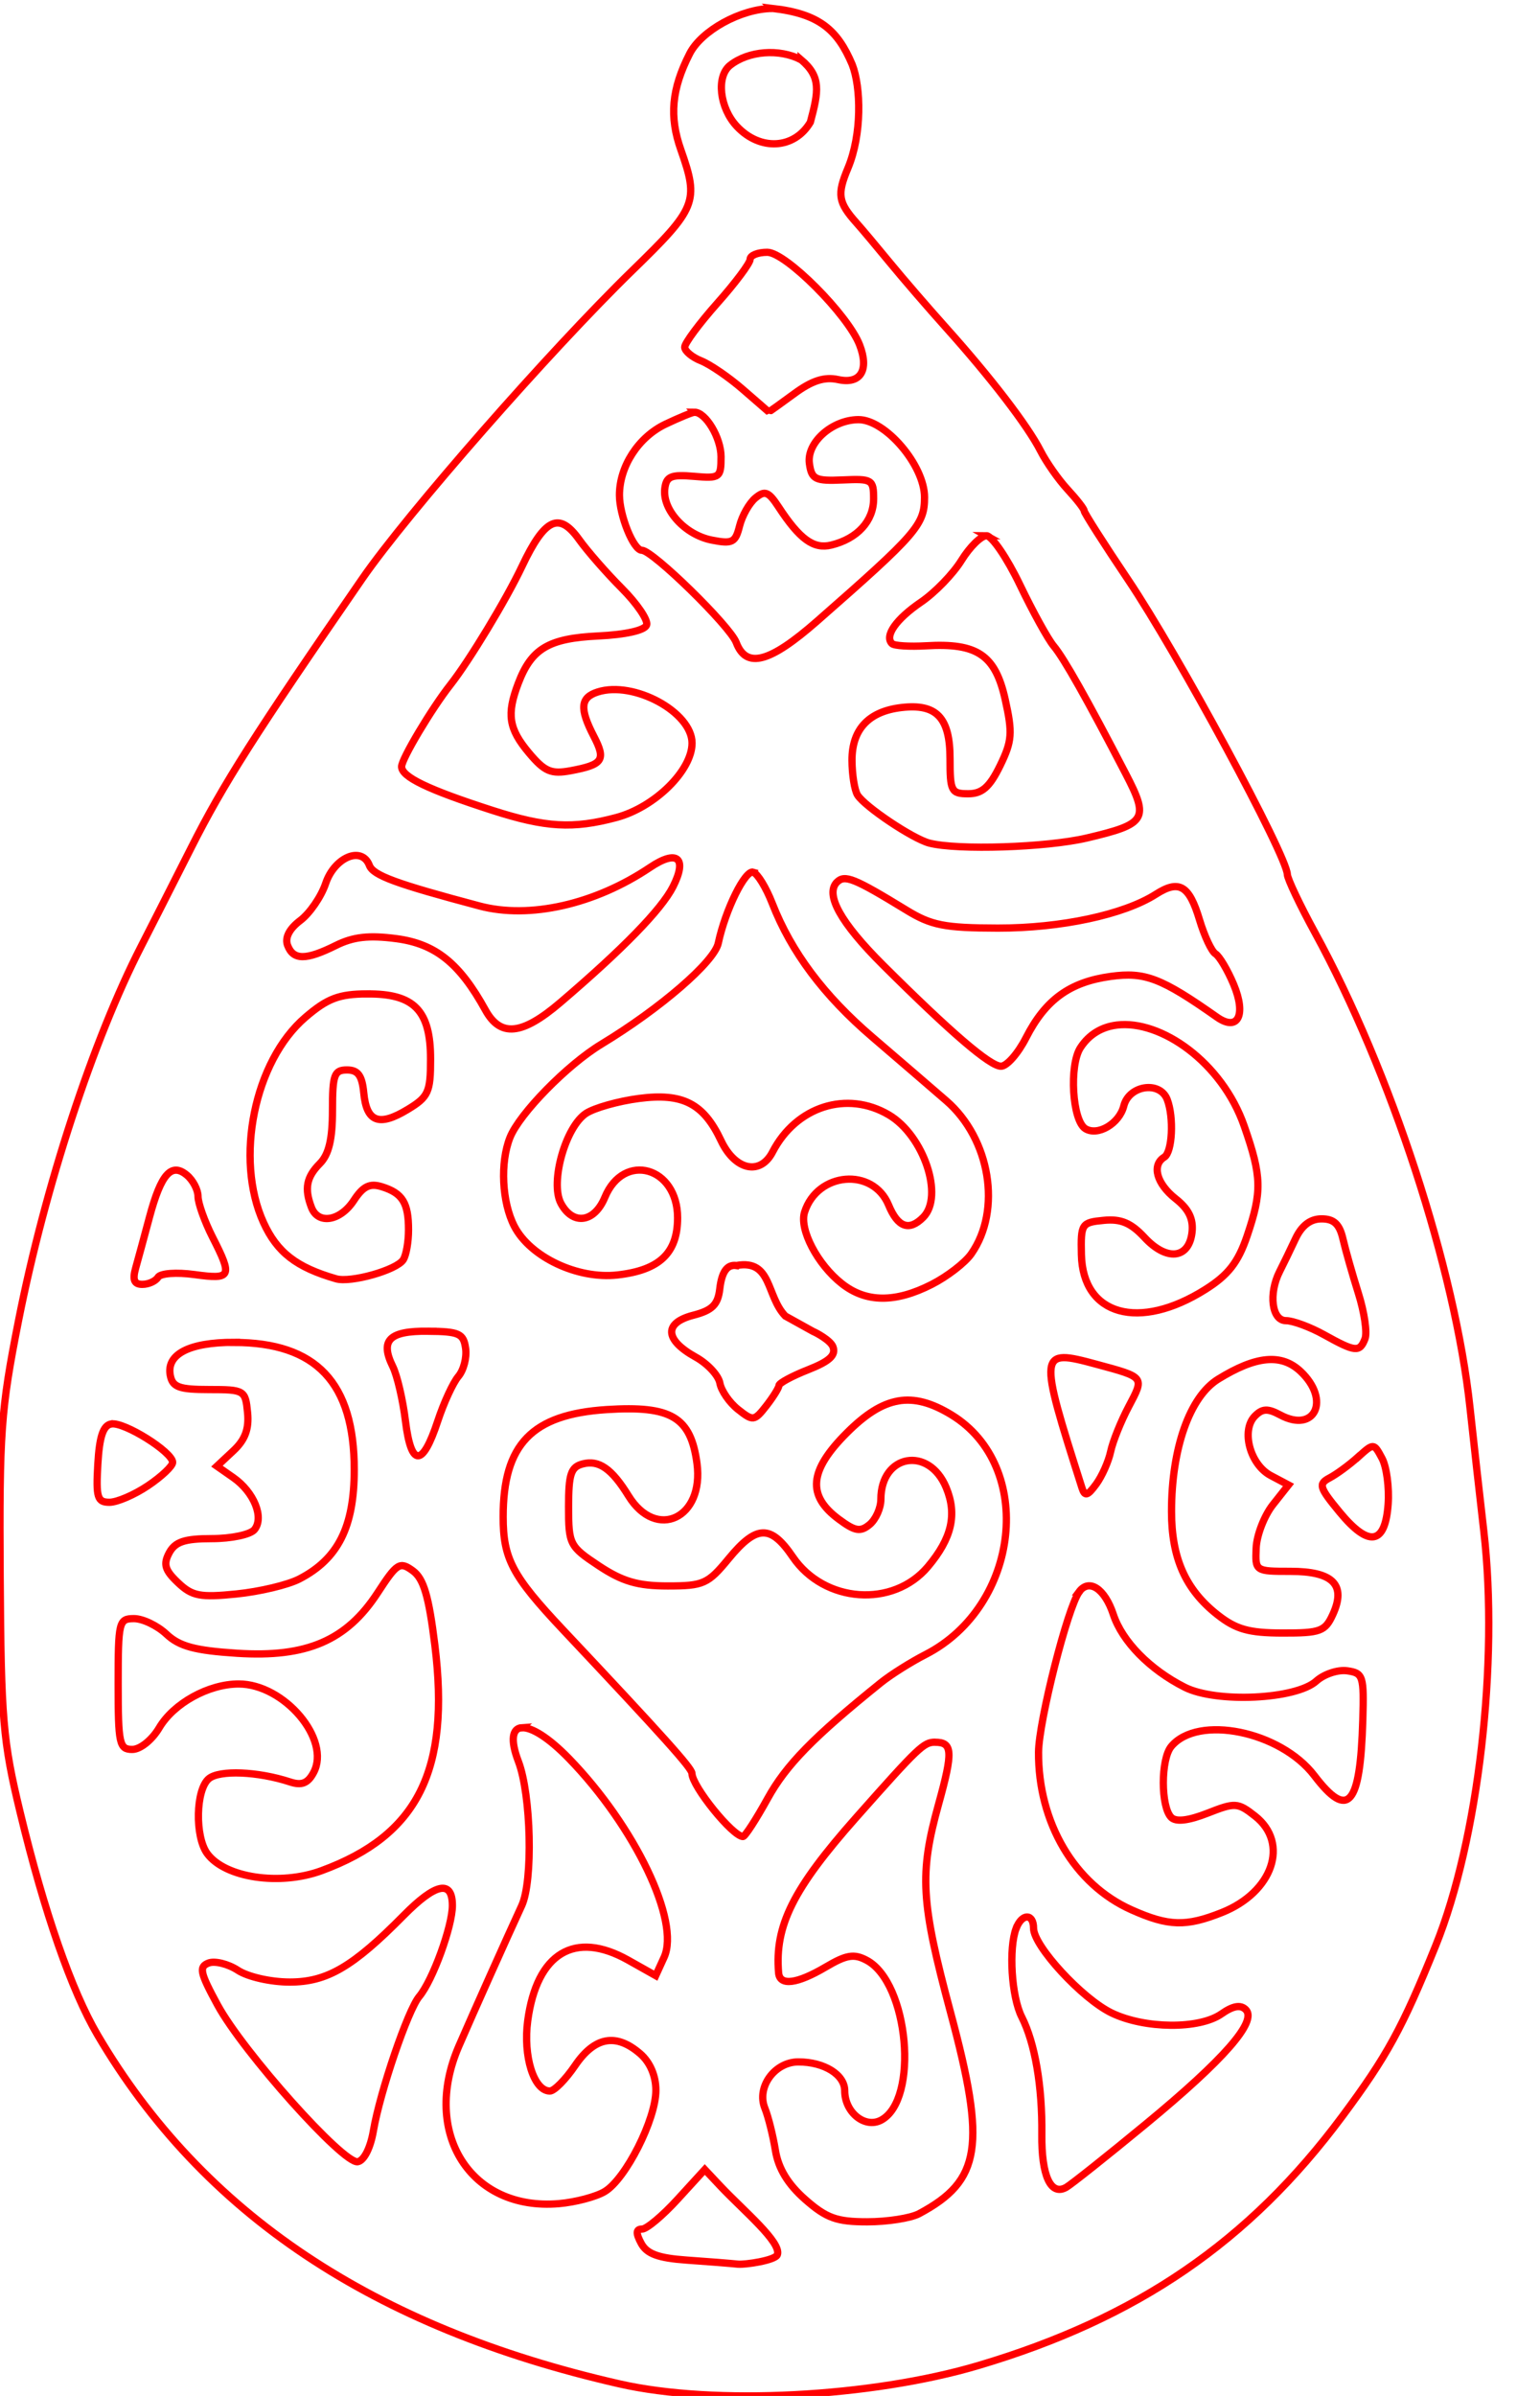 <?xml version="1.0" encoding="UTF-8" standalone="no"?>
<!-- Created with Inkscape (http://www.inkscape.org/) -->

<svg
   xmlns:dc="http://purl.org/dc/elements/1.1/"
   xmlns:cc="http://creativecommons.org/ns#"
   xmlns:rdf="http://www.w3.org/1999/02/22-rdf-syntax-ns#"
   xmlns:svg="http://www.w3.org/2000/svg"
   xmlns="http://www.w3.org/2000/svg"
   xmlns:sodipodi="http://sodipodi.sourceforge.net/DTD/sodipodi-0.dtd"
   xmlns:inkscape="http://www.inkscape.org/namespaces/inkscape"
   width="29mm"
   height="45.1mm"
   viewBox="0 0 29 45.1"
   version="1.1"
   id="svg9840"
   inkscape:version="0.92.3 (2405546, 2018-03-11)"
   sodipodi:docname="Leanne Earing.svg">
  <defs
     id="defs9834" />
  <sodipodi:namedview
     id="base"
     pagecolor="#ffffff"
     bordercolor="#666666"
     borderopacity="1.0"
     inkscape:pageopacity="0.0"
     inkscape:pageshadow="2"
     inkscape:zoom="3.959798"
     inkscape:cx="56.610081"
     inkscape:cy="93.416518"
     inkscape:document-units="mm"
     inkscape:current-layer="layer1"
     showgrid="false"
     inkscape:window-width="1920"
     inkscape:window-height="1137"
     inkscape:window-x="-8"
     inkscape:window-y="-8"
     inkscape:window-maximized="1" />
  <g
     inkscape:label="Layer 1"
     inkscape:groupmode="layer"
     id="layer1"
     transform="translate(0,-251.9)">
    <path
       style="fill:none;stroke:#ff0000;stroke-width:0.137"
       d="m 14.547,252.059 c -0.602,0.005 -1.34,0.421 -1.559,0.85 -0.341,0.667 -0.388,1.185 -0.166,1.812 0.344,0.976 0.296,1.095 -0.914,2.271 -1.547,1.505 -4.241,4.577 -5.086,5.801 -2.026,2.936 -2.613,3.859 -3.219,5.059 -0.365,0.723 -0.791,1.56 -0.945,1.861 -0.903,1.759 -1.81,4.523 -2.309,7.045 -0.333,1.685 -0.363,2.106 -0.346,4.811 0.017,2.692 0.052,3.102 0.377,4.447 0.455,1.884 0.967,3.354 1.457,4.188 1.978,3.363 5.191,5.511 9.826,6.568 1.785,0.407 4.744,0.255 6.771,-0.348 2.987,-0.888 5.088,-2.327 6.842,-4.686 0.842,-1.133 1.131,-1.66 1.76,-3.215 0.802,-1.982 1.191,-5.333 0.906,-7.799 -0.074,-0.64 -0.191,-1.685 -0.26,-2.324 -0.279,-2.615 -1.495,-6.338 -2.92,-8.945 -0.283,-0.518 -0.517,-1.012 -0.52,-1.096 -0.01,-0.356 -2.065,-4.159 -2.996,-5.543 -0.456,-0.678 -0.83,-1.264 -0.83,-1.301 0,-0.037 -0.141,-0.217 -0.312,-0.402 -0.172,-0.186 -0.401,-0.513 -0.51,-0.727 -0.241,-0.473 -0.941,-1.384 -1.771,-2.309 -0.341,-0.38 -0.82,-0.935 -1.064,-1.232 -0.244,-0.297 -0.526,-0.633 -0.627,-0.746 -0.349,-0.391 -0.373,-0.536 -0.164,-1.035 0.266,-0.635 0.247,-1.522 0.08,-1.949 -0.277,-0.655 -0.622,-0.957 -1.502,-1.057 z m 0.539,0.965 c 0.38,0.323 0.33,0.591 0.174,1.176 -0.301,0.509 -0.945,0.546 -1.383,0.08 -0.328,-0.349 -0.394,-0.942 -0.127,-1.152 0.346,-0.272 0.923,-0.317 1.336,-0.104 z m -0.637,3.625 c 0.346,0 1.517,1.174 1.738,1.742 0.185,0.477 0.019,0.747 -0.404,0.654 -0.259,-0.057 -0.494,0.02 -0.83,0.268 -0.258,0.19 -0.473,0.343 -0.477,0.34 -0.004,-0.003 -0.223,-0.193 -0.486,-0.422 -0.263,-0.229 -0.618,-0.472 -0.787,-0.539 -0.169,-0.067 -0.309,-0.183 -0.309,-0.258 0,-0.075 0.277,-0.447 0.615,-0.828 0.339,-0.381 0.617,-0.753 0.617,-0.826 0,-0.073 0.144,-0.131 0.322,-0.131 z m -1.373,3.01 c 0.214,0 0.502,0.482 0.502,0.84 0,0.392 -0.023,0.41 -0.512,0.367 -0.428,-0.037 -0.518,1.5e-4 -0.547,0.229 -0.05,0.399 0.379,0.871 0.883,0.971 0.389,0.077 0.447,0.047 0.525,-0.266 0.049,-0.194 0.183,-0.431 0.299,-0.527 0.177,-0.147 0.246,-0.119 0.432,0.164 0.403,0.616 0.663,0.804 0.996,0.723 0.492,-0.12 0.797,-0.453 0.797,-0.871 0,-0.361 -0.029,-0.38 -0.58,-0.355 -0.52,0.023 -0.587,-0.01 -0.629,-0.307 -0.056,-0.393 0.423,-0.823 0.92,-0.828 0.509,-0.005 1.248,0.86 1.248,1.461 0,0.519 -0.145,0.686 -2.023,2.332 -0.895,0.785 -1.334,0.901 -1.523,0.402 -0.119,-0.312 -1.576,-1.736 -1.777,-1.736 -0.157,-10e-6 -0.422,-0.652 -0.422,-1.039 0,-0.543 0.358,-1.093 0.869,-1.336 0.259,-0.123 0.503,-0.223 0.543,-0.223 z m -2.689,2.111 c 0.168,-0.079 0.329,0.021 0.518,0.285 0.155,0.217 0.515,0.629 0.803,0.918 0.288,0.288 0.499,0.6 0.469,0.691 -0.033,0.101 -0.392,0.182 -0.912,0.207 -0.933,0.045 -1.256,0.236 -1.506,0.893 -0.221,0.582 -0.18,0.853 0.203,1.309 0.296,0.352 0.417,0.403 0.787,0.334 0.606,-0.113 0.665,-0.201 0.434,-0.646 -0.272,-0.525 -0.255,-0.732 0.074,-0.836 0.678,-0.215 1.775,0.38 1.775,0.963 0,0.516 -0.702,1.207 -1.424,1.4 -0.819,0.219 -1.332,0.189 -2.338,-0.135 -1.216,-0.392 -1.71,-0.63 -1.707,-0.824 0.002,-0.147 0.564,-1.089 0.92,-1.541 0.355,-0.451 1.049,-1.598 1.346,-2.225 0.215,-0.455 0.391,-0.714 0.559,-0.793 z m 8.188,0.213 c 0.102,0 0.387,0.416 0.631,0.924 0.244,0.508 0.53,1.027 0.637,1.154 0.191,0.228 0.624,0.994 1.355,2.402 0.446,0.858 0.391,0.947 -0.732,1.211 -0.763,0.179 -2.431,0.233 -2.965,0.096 -0.31,-0.08 -1.211,-0.683 -1.352,-0.904 -0.057,-0.089 -0.104,-0.384 -0.105,-0.654 -0.002,-0.585 0.315,-0.922 0.932,-0.994 0.661,-0.077 0.914,0.189 0.914,0.963 0,0.613 0.024,0.66 0.342,0.66 0.261,0 0.403,-0.124 0.6,-0.527 0.227,-0.465 0.238,-0.614 0.096,-1.252 -0.186,-0.833 -0.525,-1.063 -1.488,-1.006 -0.312,0.018 -0.601,3.9e-4 -0.643,-0.041 -0.145,-0.145 0.076,-0.461 0.549,-0.783 0.262,-0.179 0.603,-0.531 0.76,-0.785 0.157,-0.254 0.369,-0.463 0.471,-0.463 z m -12.021,6.051 c 0.168,-0.069 0.332,-0.028 0.402,0.156 0.072,0.189 0.502,0.346 2.076,0.764 0.938,0.249 2.172,-0.029 3.207,-0.725 0.514,-0.346 0.711,-0.182 0.434,0.363 -0.219,0.43 -0.947,1.176 -2.121,2.178 -0.723,0.617 -1.128,0.658 -1.412,0.141 -0.484,-0.879 -0.938,-1.244 -1.672,-1.342 -0.523,-0.069 -0.817,-0.035 -1.146,0.129 -0.561,0.279 -0.798,0.279 -0.906,-0.002 -0.055,-0.143 0.03,-0.312 0.238,-0.469 0.179,-0.135 0.395,-0.449 0.479,-0.699 0.083,-0.247 0.254,-0.425 0.422,-0.494 z m 7.631,0.285 c 0.082,0.027 0.242,0.289 0.357,0.584 0.359,0.919 0.973,1.738 1.887,2.52 0.484,0.414 1.109,0.953 1.391,1.197 0.828,0.718 1.047,2.058 0.471,2.881 -0.117,0.168 -0.453,0.427 -0.746,0.576 -0.685,0.349 -1.236,0.345 -1.691,-0.014 -0.461,-0.362 -0.806,-1.023 -0.703,-1.346 0.241,-0.758 1.287,-0.847 1.582,-0.135 0.175,0.423 0.387,0.498 0.652,0.232 0.395,-0.395 0.011,-1.539 -0.646,-1.928 -0.789,-0.466 -1.747,-0.16 -2.191,0.699 -0.232,0.448 -0.706,0.344 -0.969,-0.213 -0.331,-0.703 -0.722,-0.903 -1.549,-0.795 -0.389,0.051 -0.834,0.177 -0.992,0.279 -0.389,0.253 -0.684,1.304 -0.475,1.695 0.225,0.42 0.63,0.364 0.828,-0.115 0.356,-0.859 1.369,-0.573 1.369,0.387 0,0.663 -0.34,0.987 -1.133,1.076 -0.749,0.085 -1.642,-0.338 -1.941,-0.916 -0.234,-0.453 -0.271,-1.198 -0.082,-1.672 0.18,-0.451 1.078,-1.367 1.721,-1.756 1.109,-0.671 2.126,-1.55 2.201,-1.902 0.134,-0.63 0.508,-1.386 0.66,-1.336 z m 1.576,0.186 c 0.147,-0.147 0.323,-0.076 1.309,0.527 0.467,0.286 0.717,0.336 1.719,0.338 1.187,0.002 2.377,-0.253 2.977,-0.637 0.438,-0.28 0.627,-0.17 0.822,0.48 0.092,0.306 0.226,0.595 0.301,0.641 0.074,0.046 0.228,0.305 0.342,0.576 0.242,0.579 0.08,0.894 -0.316,0.615 -1.046,-0.736 -1.355,-0.854 -1.998,-0.766 -0.771,0.106 -1.229,0.437 -1.596,1.156 -0.15,0.294 -0.361,0.535 -0.471,0.535 -0.206,0 -0.939,-0.628 -2.223,-1.906 -0.8,-0.797 -1.095,-1.33 -0.865,-1.561 z m -8.85,2.104 c 0.89,-0.007 1.197,0.309 1.197,1.229 0,0.622 -0.041,0.709 -0.43,0.945 -0.54,0.328 -0.775,0.24 -0.828,-0.311 -0.032,-0.328 -0.109,-0.432 -0.316,-0.432 -0.241,0 -0.273,0.09 -0.273,0.76 0,0.542 -0.068,0.831 -0.238,1.002 -0.252,0.254 -0.295,0.47 -0.158,0.826 0.126,0.328 0.542,0.259 0.799,-0.133 0.175,-0.267 0.299,-0.328 0.529,-0.256 0.388,0.121 0.5,0.305 0.5,0.811 0,0.226 -0.044,0.479 -0.1,0.564 -0.125,0.194 -0.987,0.437 -1.264,0.357 -0.747,-0.215 -1.111,-0.497 -1.367,-1.059 -0.546,-1.199 -0.172,-3.038 0.787,-3.861 0.417,-0.358 0.632,-0.439 1.162,-0.443 z m 14.119,0.586 c 0.83,-0.103 1.981,0.7 2.4,1.902 0.331,0.948 0.338,1.234 0.053,2.072 -0.169,0.495 -0.355,0.732 -0.783,1.002 -1.249,0.788 -2.31,0.492 -2.336,-0.654 -0.013,-0.582 0.004,-0.606 0.42,-0.646 0.325,-0.032 0.514,0.049 0.768,0.322 0.417,0.45 0.836,0.406 0.895,-0.094 0.029,-0.254 -0.062,-0.441 -0.309,-0.635 -0.359,-0.283 -0.455,-0.634 -0.213,-0.783 0.151,-0.093 0.184,-0.746 0.055,-1.084 -0.137,-0.357 -0.72,-0.27 -0.818,0.121 -0.083,0.332 -0.489,0.572 -0.723,0.428 -0.247,-0.152 -0.309,-1.196 -0.092,-1.527 0.166,-0.254 0.407,-0.39 0.684,-0.424 z m -17.891,2.824 c 0.112,-0.126 0.234,-0.121 0.379,0 0.116,0.096 0.211,0.277 0.211,0.402 0,0.125 0.123,0.47 0.273,0.766 0.381,0.748 0.357,0.8 -0.336,0.705 -0.345,-0.047 -0.645,-0.025 -0.691,0.051 -0.045,0.073 -0.178,0.133 -0.295,0.133 -0.154,0 -0.188,-0.085 -0.125,-0.309 0.048,-0.169 0.164,-0.6 0.26,-0.957 0.109,-0.407 0.212,-0.665 0.324,-0.791 z m 21.748,0.824 c 0.233,0 0.338,0.1 0.402,0.377 0.048,0.207 0.179,0.669 0.291,1.025 0.112,0.357 0.169,0.74 0.125,0.854 -0.1,0.261 -0.182,0.253 -0.77,-0.074 -0.262,-0.146 -0.586,-0.266 -0.719,-0.266 -0.267,0 -0.331,-0.509 -0.119,-0.926 0.067,-0.131 0.2,-0.406 0.297,-0.613 0.117,-0.251 0.281,-0.377 0.492,-0.377 z m -11.014,0.877 c 0.666,-0.115 0.552,0.572 0.915,0.952 l 0.523,0.29 c 0.064,0.026 0.329,0.169 0.374,0.288 0.061,0.159 -0.064,0.274 -0.465,0.432 -0.301,0.118 -0.549,0.252 -0.551,0.297 -0.002,0.045 -0.108,0.216 -0.238,0.383 -0.226,0.289 -0.251,0.292 -0.533,0.068 -0.163,-0.129 -0.316,-0.352 -0.342,-0.496 -0.026,-0.144 -0.231,-0.365 -0.457,-0.49 -0.584,-0.324 -0.602,-0.643 -0.043,-0.787 0.357,-0.092 0.463,-0.198 0.498,-0.494 0.037,-0.321 0.137,-0.469 0.318,-0.441 z m -5.814,1.238 c 0.588,0.006 0.669,0.043 0.709,0.322 0.025,0.173 -0.037,0.411 -0.137,0.529 -0.1,0.118 -0.274,0.496 -0.387,0.838 -0.288,0.874 -0.501,0.874 -0.609,0 -0.049,-0.399 -0.157,-0.859 -0.238,-1.023 -0.245,-0.497 -0.07,-0.673 0.662,-0.666 z m -3.654,0.211 c 1.55,4.3e-4 2.266,0.757 2.266,2.395 0,1.076 -0.303,1.679 -1.033,2.057 -0.218,0.113 -0.751,0.239 -1.186,0.283 -0.684,0.069 -0.832,0.041 -1.1,-0.213 -0.248,-0.235 -0.28,-0.347 -0.166,-0.561 0.112,-0.208 0.288,-0.268 0.805,-0.268 0.365,0 0.725,-0.076 0.801,-0.17 0.185,-0.229 -0.009,-0.705 -0.396,-0.977 l -0.311,-0.217 0.309,-0.289 c 0.221,-0.206 0.298,-0.41 0.268,-0.719 -0.041,-0.421 -0.059,-0.434 -0.723,-0.434 -0.564,0 -0.689,-0.045 -0.732,-0.264 -0.079,-0.4 0.353,-0.625 1.199,-0.625 z m 19.441,0.326 c 0.254,-0.024 0.463,0.049 0.643,0.217 0.572,0.536 0.276,1.174 -0.381,0.822 -0.237,-0.127 -0.337,-0.122 -0.479,0.023 -0.262,0.27 -0.088,0.914 0.303,1.119 l 0.332,0.176 -0.295,0.373 c -0.162,0.206 -0.304,0.573 -0.314,0.814 -0.019,0.437 -0.017,0.439 0.646,0.439 0.802,0 1.052,0.253 0.799,0.809 -0.146,0.32 -0.233,0.354 -0.949,0.352 -0.635,-0.001 -0.876,-0.069 -1.227,-0.346 -0.6,-0.473 -0.863,-1.065 -0.863,-1.943 0,-1.187 0.343,-2.159 0.879,-2.49 0.355,-0.219 0.652,-0.341 0.906,-0.365 z m -3.195,0.086 c 0.91,0.246 0.901,0.233 0.604,0.795 -0.147,0.277 -0.3,0.658 -0.34,0.846 -0.04,0.188 -0.163,0.465 -0.273,0.615 -0.165,0.224 -0.214,0.236 -0.268,0.068 -0.823,-2.584 -0.819,-2.621 0.277,-2.324 z m -3.736,0.689 c 0.313,-0.054 0.633,0.037 1.002,0.262 1.581,0.964 1.295,3.597 -0.488,4.512 -0.274,0.14 -0.652,0.378 -0.84,0.529 -1.273,1.025 -1.785,1.55 -2.133,2.18 -0.218,0.395 -0.427,0.718 -0.465,0.717 -0.197,-0.005 -0.957,-0.945 -0.961,-1.189 -0.002,-0.098 -0.528,-0.685 -2.432,-2.707 -0.952,-1.012 -1.123,-1.335 -1.123,-2.123 0,-1.367 0.542,-1.927 1.949,-2.018 1.218,-0.078 1.584,0.14 1.701,1.014 0.138,1.031 -0.765,1.459 -1.289,0.611 -0.317,-0.514 -0.558,-0.681 -0.863,-0.602 -0.223,0.058 -0.266,0.191 -0.266,0.805 0,0.711 0.018,0.747 0.57,1.113 0.444,0.294 0.733,0.379 1.297,0.379 0.672,0 0.757,-0.038 1.148,-0.514 0.525,-0.637 0.791,-0.644 1.207,-0.033 0.592,0.87 1.889,0.963 2.545,0.184 0.45,-0.535 0.553,-0.982 0.344,-1.488 -0.327,-0.789 -1.23,-0.629 -1.23,0.219 0,0.165 -0.095,0.378 -0.211,0.475 -0.175,0.145 -0.275,0.128 -0.582,-0.1 -0.602,-0.447 -0.558,-0.915 0.15,-1.623 0.349,-0.349 0.656,-0.548 0.969,-0.602 z m -14.82,0.434 c 0.239,-0.045 1.156,0.528 1.156,0.723 0,0.069 -0.209,0.267 -0.465,0.439 -0.256,0.172 -0.581,0.312 -0.725,0.312 -0.228,0 -0.255,-0.089 -0.219,-0.717 0.03,-0.517 0.099,-0.729 0.252,-0.758 z m 23.479,0.623 c 0.294,-0.266 0.296,-0.267 0.451,0.023 0.086,0.16 0.138,0.551 0.115,0.867 -0.056,0.765 -0.363,0.813 -0.914,0.145 -0.384,-0.466 -0.403,-0.529 -0.188,-0.643 0.131,-0.069 0.372,-0.245 0.535,-0.393 z m -17.799,2.141 c 0.203,0.148 0.3,0.476 0.414,1.402 0.291,2.357 -0.322,3.576 -2.133,4.242 -0.787,0.29 -1.82,0.135 -2.154,-0.322 -0.235,-0.322 -0.216,-1.205 0.031,-1.41 0.2,-0.166 0.919,-0.137 1.529,0.062 0.219,0.072 0.335,0.026 0.443,-0.176 0.333,-0.621 -0.552,-1.668 -1.41,-1.668 -0.567,0 -1.223,0.363 -1.496,0.824 -0.136,0.23 -0.358,0.408 -0.508,0.408 -0.244,0 -0.266,-0.104 -0.266,-1.232 0,-1.175 0.013,-1.23 0.299,-1.23 0.164,0 0.439,0.131 0.611,0.293 0.244,0.229 0.536,0.308 1.332,0.359 1.309,0.084 2.059,-0.239 2.645,-1.139 0.365,-0.561 0.417,-0.592 0.662,-0.414 z m 12.545,0.395 c 0.189,-0.255 0.484,-0.061 0.645,0.426 0.168,0.509 0.688,1.039 1.346,1.371 0.595,0.3 2.093,0.23 2.477,-0.117 0.145,-0.131 0.407,-0.218 0.582,-0.193 0.3,0.042 0.317,0.098 0.293,0.924 -0.047,1.624 -0.273,1.886 -0.912,1.049 -0.639,-0.837 -2.193,-1.154 -2.695,-0.549 -0.199,0.24 -0.199,1.137 0,1.336 0.089,0.089 0.322,0.062 0.684,-0.08 0.519,-0.204 0.568,-0.202 0.895,0.055 0.649,0.511 0.334,1.432 -0.623,1.814 -0.678,0.271 -1.008,0.261 -1.703,-0.049 -1.074,-0.478 -1.76,-1.642 -1.752,-2.969 0.004,-0.578 0.547,-2.723 0.766,-3.018 z m -10.492,2.559 c 0.182,-0.011 0.5,0.182 0.887,0.58 1.241,1.278 2.098,3.066 1.791,3.74 l -0.158,0.346 -0.521,-0.293 c -1.003,-0.563 -1.717,-0.133 -1.889,1.139 -0.091,0.672 0.116,1.328 0.418,1.326 0.081,-5.1e-4 0.294,-0.216 0.473,-0.479 0.37,-0.544 0.772,-0.617 1.227,-0.223 0.186,0.161 0.295,0.416 0.295,0.689 0,0.545 -0.566,1.665 -0.961,1.904 -0.165,0.1 -0.553,0.202 -0.865,0.229 -1.66,0.142 -2.594,-1.326 -1.885,-2.963 0.287,-0.661 0.894,-2.017 1.184,-2.645 0.216,-0.467 0.178,-2.087 -0.062,-2.715 -0.158,-0.412 -0.113,-0.626 0.068,-0.637 z m 7.781,0.273 c 0.33,0 0.34,0.176 0.066,1.164 -0.365,1.316 -0.336,1.832 0.225,3.922 0.675,2.514 0.574,3.164 -0.59,3.787 -0.16,0.086 -0.602,0.154 -0.98,0.154 -0.573,0 -0.767,-0.069 -1.166,-0.42 -0.325,-0.285 -0.507,-0.583 -0.562,-0.924 -0.045,-0.276 -0.134,-0.634 -0.199,-0.795 -0.16,-0.396 0.184,-0.871 0.631,-0.871 0.487,0 0.873,0.24 0.873,0.543 0,0.408 0.381,0.716 0.686,0.553 0.718,-0.384 0.519,-2.585 -0.271,-3.008 -0.239,-0.128 -0.381,-0.105 -0.771,0.125 -0.544,0.321 -0.867,0.361 -0.889,0.111 -0.075,-0.889 0.273,-1.584 1.459,-2.922 1.186,-1.338 1.274,-1.42 1.49,-1.42 z m -9.322,2.754 c 0.154,-0.031 0.232,0.076 0.232,0.32 0,0.391 -0.372,1.412 -0.625,1.713 -0.212,0.253 -0.737,1.789 -0.863,2.529 -0.055,0.321 -0.176,0.56 -0.295,0.58 -0.27,0.045 -2.156,-2.064 -2.639,-2.951 -0.33,-0.607 -0.355,-0.718 -0.17,-0.789 0.118,-0.045 0.368,0.016 0.553,0.137 0.188,0.123 0.617,0.221 0.977,0.221 0.701,0 1.188,-0.285 2.145,-1.254 0.302,-0.306 0.531,-0.475 0.686,-0.506 z m 10.85,0.746 c 0.108,-0.281 0.326,-0.281 0.326,0 0,0.334 0.91,1.323 1.467,1.594 0.624,0.303 1.654,0.312 2.072,0.019 0.217,-0.152 0.36,-0.177 0.457,-0.08 0.22,0.22 -0.406,0.937 -1.885,2.156 -0.725,0.598 -1.398,1.132 -1.494,1.188 -0.293,0.169 -0.47,-0.214 -0.461,-0.998 0.01,-0.906 -0.129,-1.715 -0.379,-2.209 -0.193,-0.382 -0.249,-1.29 -0.104,-1.67 z m -5.865,4.543 0.303,0.322 c 0.422,0.447 1.151,1.053 1.063,1.283 -0.041,0.106 -0.61,0.19 -0.744,0.176 -0.134,-0.014 -0.566,-0.049 -0.961,-0.076 -0.538,-0.038 -0.752,-0.117 -0.859,-0.316 -0.103,-0.192 -0.098,-0.268 0.016,-0.268 0.087,0 0.388,-0.252 0.67,-0.561 z"
       id="path10407"
       inkscape:connector-curvature="0"
       sodipodi:nodetypes="ccccccccccccscccccccscccccccccccccccscccsccscsssscccccccscccscccsssccccccccccscccccccsscccccccssccccccscccccscccccccccccccccccccccccccsccccccccccccsccccscccsccssccccsccccccccccccccccccccccccscccscccccccccsccccccsccsscccccccccccccccsccccscccccsccccccccccscccsccccccccccccccccccsccccscscccssccccccscsccccccccccccccccscssscccccccccccccsccccccccccccccccsccccccsscccscccsscccccsccsccccccscccsccccccccccccsccsc" />
  </g>
</svg>
